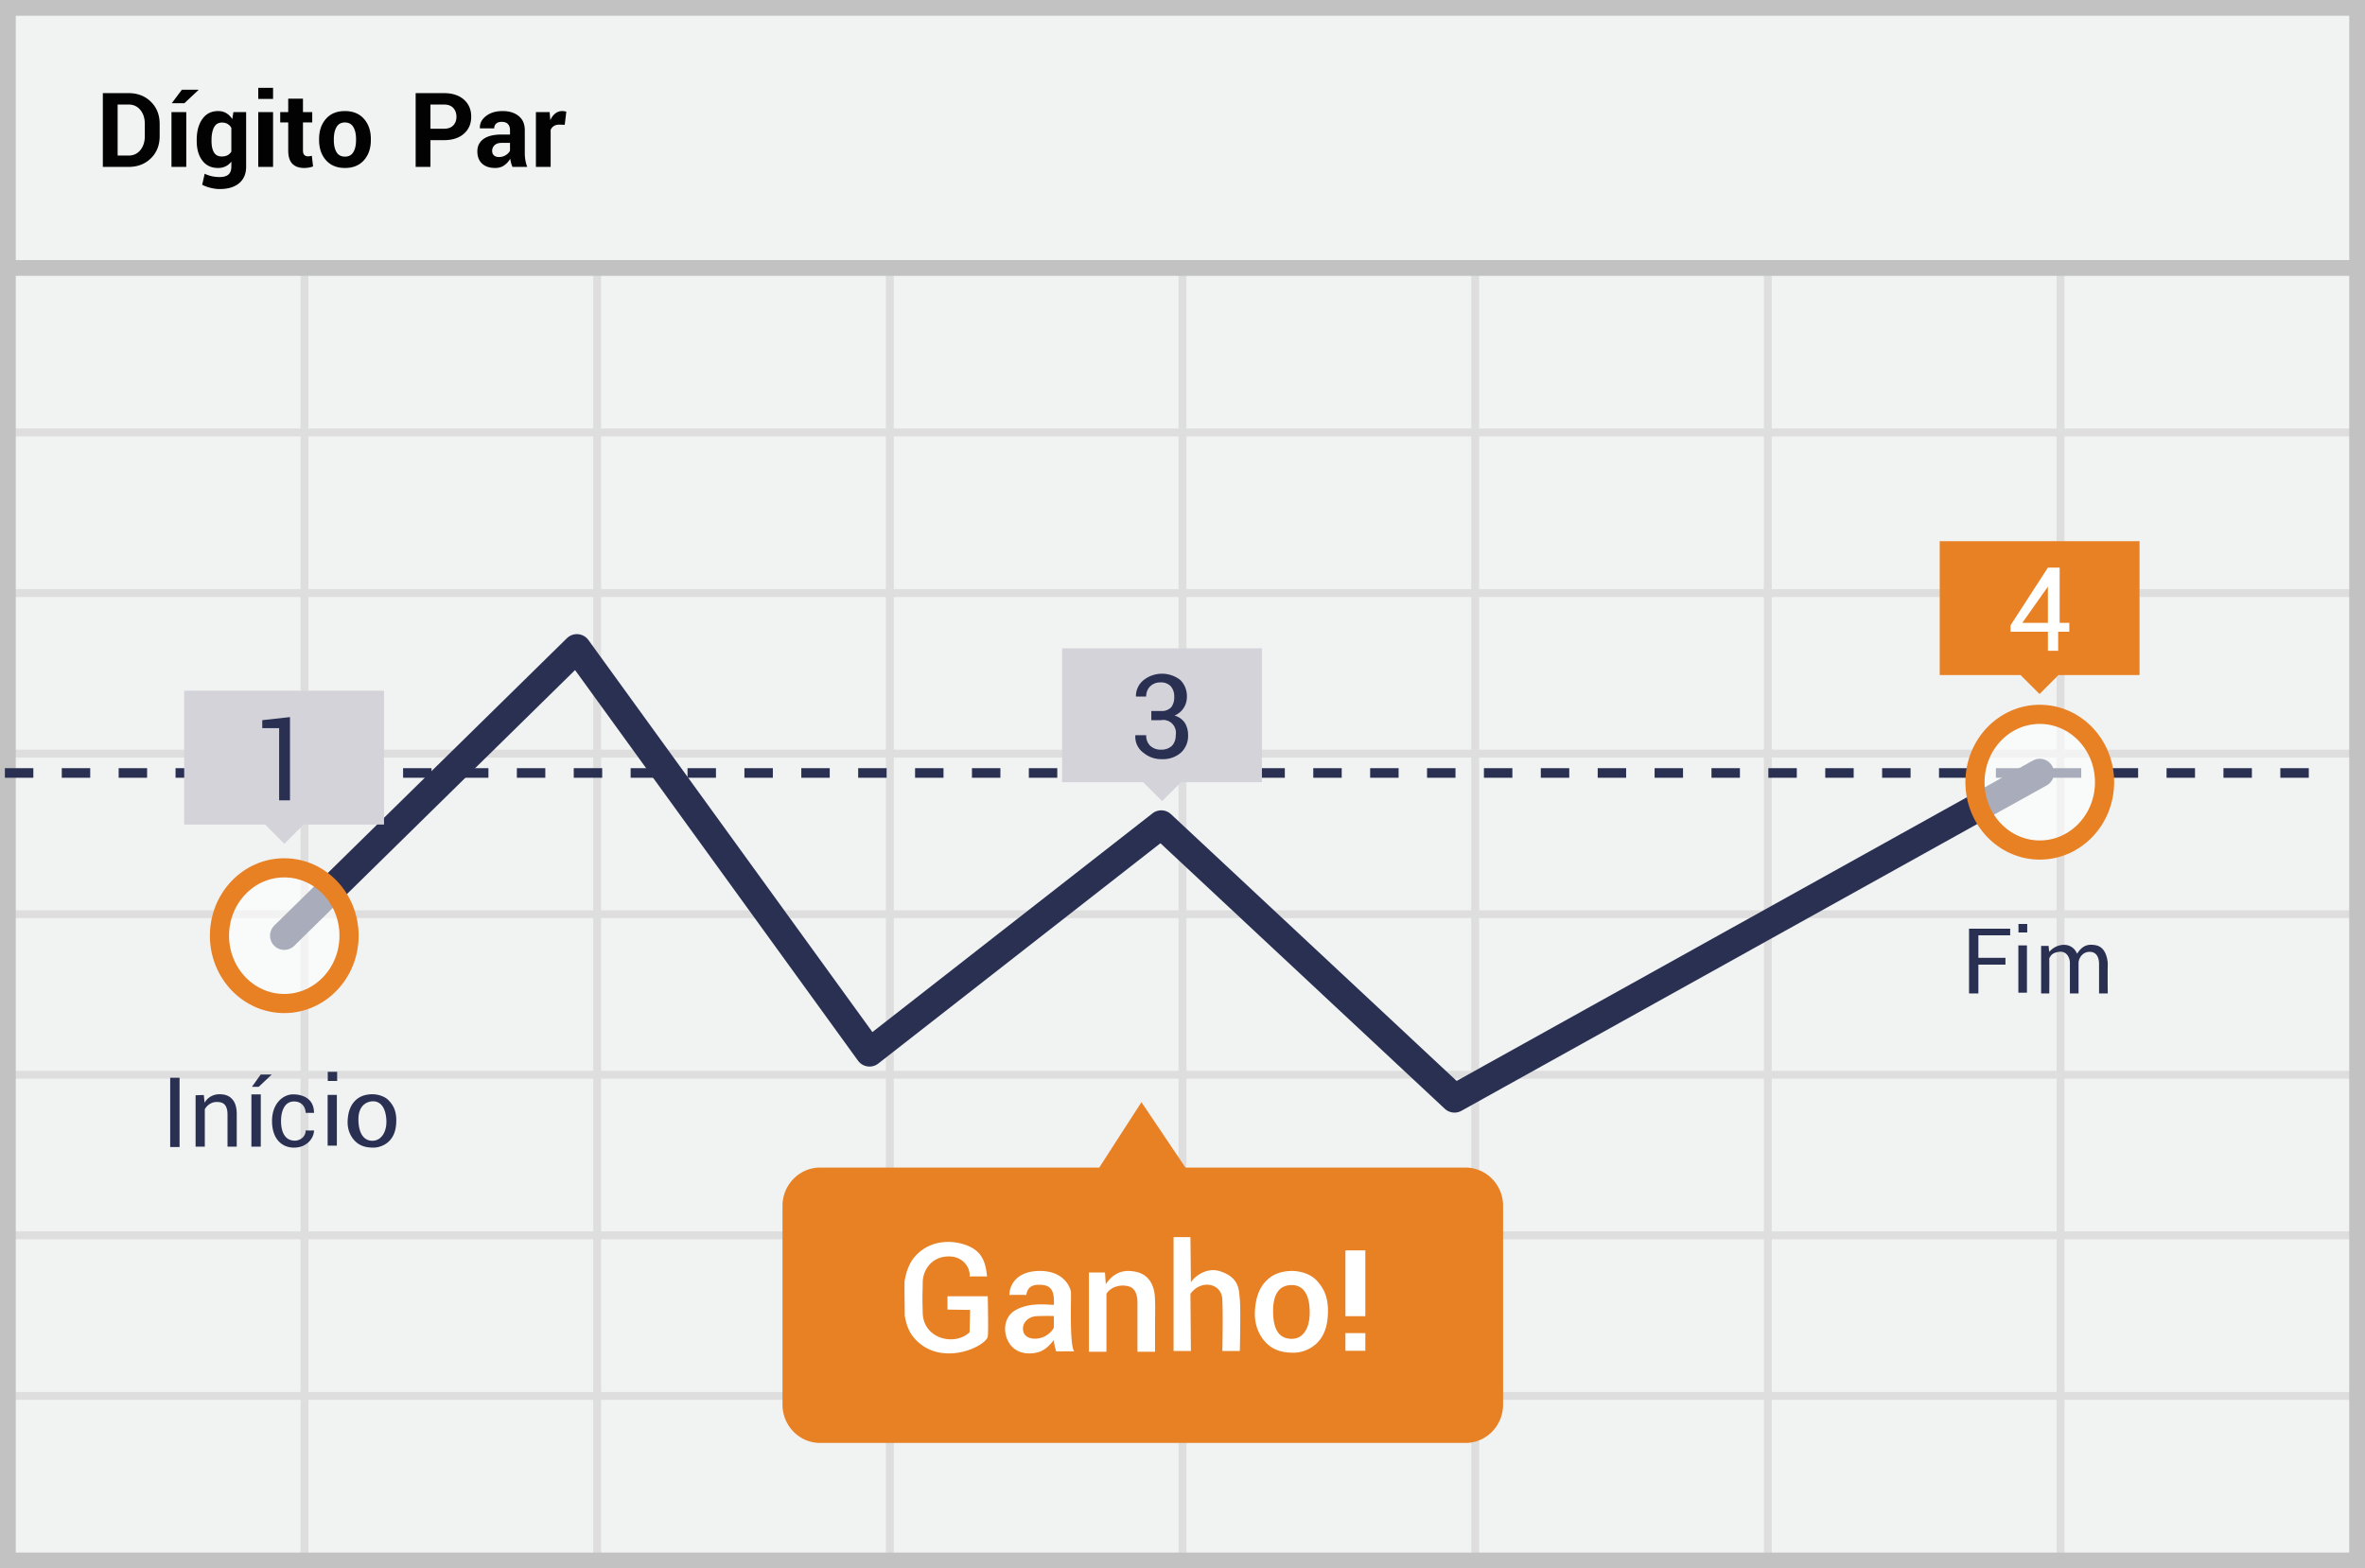 <svg width="300" height="199" viewBox="0 0 300 199" xmlns="http://www.w3.org/2000/svg"><title>Portuguese even</title><g fill="none" fill-rule="evenodd"><path fill="#F1F2F2" fill-rule="nonzero" d="M0 0h300v199H0z"/><path fill="#F1F2F2" fill-rule="nonzero" d="M0 0h300v199H0z"/><path d="M39.125 55.375V74.75H75.25V55.375H39.125zm0-1H75.25V34h1v20.375h36.125V34h1v20.375H149.5V34h1v20.375h36.125V34h1v20.375h36.125V34h1v20.375h36.125V34h1v20.375H299.5v1h-37.625V74.75H299.5v1h-37.625v19.375H299.5v1h-37.625V115.5H299.5v1h-37.625v19.375H299.5v1h-37.625v19.375H299.5v1h-37.625v19.375H299.5v1h-37.625V199h-1v-21.375H224.75V199h-1v-21.375h-36.125V199h-1v-21.375H150.5V199h-1v-21.375h-36.125V199h-1v-21.375H76.25V199h-1v-21.375H39.125V199h-1v-21.375H1.5v-1h36.625V157.25H1.5v-1h36.625v-19.375H1.5v-1h36.625V116.5H1.5v-1h36.625V96.125H1.5v-1h36.625V75.75H1.5v-1h36.625V55.375H1.5v-1h36.625V34h1v20.375zm221.75 1H224.75V74.75h36.125V55.375zm-37.125 0h-36.125V74.75h36.125V55.375zm-37.125 0H150.5V74.75h36.125V55.375zm-37.125 0h-36.125V74.75H149.5V55.375zm-37.125 0H76.25V74.75h36.125V55.375zM39.125 75.75v19.375H75.25V75.75H39.125zm221.75 0H224.75v19.375h36.125V75.75zm-37.125 0h-36.125v19.375h36.125V75.75zm-37.125 0H150.5v19.375h36.125V75.75zm-37.125 0h-36.125v19.375H149.5V75.75zm-37.125 0H76.25v19.375h36.125V75.75zm-73.25 20.375V115.5H75.25V96.125H39.125zm221.75 0H224.75V115.5h36.125V96.125zm-37.125 0h-36.125V115.5h36.125V96.125zm-37.125 0H150.5V115.5h36.125V96.125zm-37.125 0h-36.125V115.5H149.5V96.125zm-37.125 0H76.25V115.5h36.125V96.125zM39.125 116.5v19.375H75.25V116.5H39.125zm221.75 0H224.75v19.375h36.125V116.5zm-37.125 0h-36.125v19.375h36.125V116.5zm-37.125 0H150.5v19.375h36.125V116.5zm-37.125 0h-36.125v19.375H149.5V116.5zm-37.125 0H76.25v19.375h36.125V116.5zm-73.25 20.375v19.375H75.25v-19.375H39.125zm221.75 0H224.75v19.375h36.125v-19.375zm-37.125 0h-36.125v19.375h36.125v-19.375zm-37.125 0H150.5v19.375h36.125v-19.375zm-37.125 0h-36.125v19.375H149.5v-19.375zm-37.125 0H76.25v19.375h36.125v-19.375zm-73.25 20.375v19.375H75.25V157.25H39.125zm221.75 0H224.75v19.375h36.125V157.25zm-37.125 0h-36.125v19.375h36.125V157.25zm-37.125 0H150.5v19.375h36.125V157.25zm-37.125 0h-36.125v19.375H149.5V157.25zm-37.125 0H76.25v19.375h36.125V157.25z" fill="#DFDEDE" fill-rule="nonzero"/><path stroke="#C2C2C2" stroke-width="2" d="M1 1h298v197H1z"/><path fill="#C2C2C2" fill-rule="nonzero" d="M0 33h300v2H0z"/><g transform="translate(0 67.853)"><path d="M.62 30.228h293.334" stroke="#293052" stroke-width="1.215" stroke-linejoin="round" stroke-dasharray="3.608"/><path stroke="#293052" stroke-width="3.608" stroke-linecap="round" stroke-linejoin="round" d="M36.058 50.873l37.12-36.46L110.3 65.676l37.006-28.904 37.197 34.747 74.242-41.291"/><path d="M185.775 80.297h-35.4L144.792 72l-5.352 8.297h-35.4c-2.64 0-4.78 2.18-4.78 4.87v25.202c0 2.69 2.14 4.87 4.78 4.87h81.734a4.731 4.731 0 0 0 3.453-1.385 4.915 4.915 0 0 0 1.44-3.485V85.205a4.916 4.916 0 0 0-1.426-3.51 4.731 4.731 0 0 0-3.467-1.398z" fill="#E88024" fill-rule="nonzero"/><ellipse cx="8.437" cy="8.855" rx="8.219" ry="8.609" opacity=".6" transform="translate(250.308 22.541)" fill="#FFF" fill-rule="nonzero"/><ellipse stroke="#E88024" stroke-width="2.43" cx="258.745" cy="31.397" rx="8.219" ry="8.609"/><ellipse cx="8.481" cy="8.855" rx="8.219" ry="8.609" opacity=".6" transform="translate(27.577 42.018)" fill="#FFF" fill-rule="nonzero"/><ellipse stroke="#E88024" stroke-width="2.43" cx="36.058" cy="50.873" rx="8.219" ry="8.609"/><path fill="#E88024" fill-rule="nonzero" d="M246.053.818h25.346v16.984h-25.346z"/><path fill="#E88024" fill-rule="nonzero" d="M256.263 17.757l2.406-2.406 2.451 2.452-2.406 2.406z"/><path d="M261.077 11.18h1.414v1.13h-1.414v2.414h-1.3V12.31h-4.74v-.818l4.74-7.323h1.491v7.012h-.191zm-4.55 0h3.25V6.233v.35l-3.25 4.597z" fill="#FFF" fill-rule="nonzero"/><path fill="#D5D3DA" fill-rule="nonzero" d="M134.728 14.413h25.347v16.984h-25.347z"/><path fill="#D5D3DA" fill-rule="nonzero" d="M144.965 31.347l2.406-2.406 2.451 2.452-2.406 2.406z"/><path d="M146.044 22.36h1.224c.48.045.954-.126 1.3-.468.275-.382.41-.851.382-1.325a1.931 1.931 0 0 0-.459-1.363 1.701 1.701 0 0 0-1.3-.467 1.778 1.778 0 0 0-1.3.506 1.77 1.77 0 0 0-.497 1.286h-1.3a2.59 2.59 0 0 1 .995-2.104 3.767 3.767 0 0 1 4.625 0c.586.58.893 1.39.841 2.22a2.53 2.53 0 0 1-1.567 2.299 2.296 2.296 0 0 1 1.338.973c.256.45.388.961.382 1.48a2.87 2.87 0 0 1-.917 2.26 3.438 3.438 0 0 1-2.37.818 3.512 3.512 0 0 1-2.332-.78 2.51 2.51 0 0 1-1.07-2.258h1.375c-.024.493.156.974.497 1.324.375.348.87.53 1.377.506a1.928 1.928 0 0 0 1.414-.506c.313-.366.477-.84.459-1.324a1.656 1.656 0 0 0-.443-1.458 1.587 1.587 0 0 0-1.43-.451h-1.224v-1.169z" fill="#293052" fill-rule="nonzero"/><path fill="#D5D3DA" fill-rule="nonzero" d="M23.366 19.788h25.346v16.984H23.366z"/><path fill="#D5D3DA" fill-rule="nonzero" d="M33.623 36.766l2.406-2.406 2.451 2.451-2.406 2.406z"/><path fill="#293052" fill-rule="nonzero" d="M36.784 33.695h-1.376V24.54h-2.14v-1.013l3.516-.39z"/></g><path d="M13.045 21.178v-9.362h3.267c1.144 0 2.087.365 2.829 1.096.742.731 1.112 1.669 1.112 2.813v1.55c0 1.149-.37 2.087-1.112 2.813-.742.727-1.685 1.09-2.83 1.09h-3.266zm1.878-7.915v6.475h1.389c.617 0 1.114-.23 1.491-.691.378-.461.566-1.052.566-1.772v-1.562c0-.716-.188-1.304-.566-1.762-.377-.459-.874-.688-1.491-.688h-1.39zm8.706 7.915h-1.877v-6.957h1.877v6.957zm-.56-9.793h2.09l.014.039-1.782 1.671h-1.6l1.279-1.71zm1.885 6.372c0-1.097.238-1.982.714-2.655.475-.673 1.144-1.01 2.006-1.01.39 0 .733.088 1.029.264.296.176.548.426.759.752l.147-.887h1.614v6.925c0 .905-.295 1.604-.887 2.1-.592.495-1.417.742-2.476.742-.351 0-.724-.048-1.118-.144a5.196 5.196 0 0 1-1.094-.396l.315-1.402c.288.138.585.241.891.312.307.07.638.106.994.106.514 0 .892-.107 1.134-.321.243-.215.364-.549.364-1.003v-.63a2.1 2.1 0 0 1-.727.598 2.142 2.142 0 0 1-.958.205c-.853 0-1.518-.313-1.993-.939-.476-.625-.714-1.453-.714-2.482v-.135zm1.878.135c0 .61.101 1.088.305 1.438.204.349.537.524 1 .524.287 0 .53-.053.73-.158.199-.105.359-.258.479-.46v-3.015c-.12-.215-.28-.38-.48-.496a1.404 1.404 0 0 0-.716-.173c-.459 0-.793.203-1.003.61-.21.408-.315.94-.315 1.595v.135zm7.806 3.286H32.76v-6.957h1.878v6.957zm0-8.623H32.76v-1.408h1.878v1.408zm3.794-.038v1.704h1.176v1.318h-1.176v3.543c0 .27.057.463.17.579a.598.598 0 0 0 .447.173 1.793 1.793 0 0 0 .508-.07l.154 1.356a3.278 3.278 0 0 1-1.132.193c-.647 0-1.145-.178-1.494-.533-.35-.356-.524-.92-.524-1.692v-3.55h-1.016v-1.317h1.016v-1.704h1.87zm2.045 5.118c0-1.037.289-1.887.868-2.55.578-.662 1.38-.993 2.405-.993 1.028 0 1.834.33 2.417.99.583.66.875 1.511.875 2.553v.135c0 1.046-.29 1.898-.871 2.556-.581.658-1.384.987-2.409.987-1.028 0-1.833-.329-2.414-.987-.581-.658-.871-1.51-.871-2.556v-.135zm1.87.135c0 .635.112 1.144.335 1.527.223.384.583.576 1.08.576.485 0 .84-.193 1.065-.579.225-.386.337-.894.337-1.524v-.135c0-.617-.113-1.12-.34-1.51-.228-.391-.586-.586-1.074-.586-.485 0-.84.196-1.065.588-.225.393-.337.895-.337 1.508v.135zm12.257.013v3.395h-1.878v-9.362h3.582c1.076 0 1.922.274 2.54.823.617.549.926 1.27.926 2.167 0 .896-.309 1.616-.926 2.16-.618.545-1.464.817-2.54.817h-1.704zm0-1.447h1.704c.523 0 .92-.142 1.19-.427.27-.285.404-.649.404-1.09 0-.45-.134-.822-.401-1.116-.268-.294-.666-.44-1.193-.44h-1.704v3.073zm10.404 4.842a3.95 3.95 0 0 1-.177-.501 3.489 3.489 0 0 1-.106-.54c-.193.338-.448.619-.765.842-.318.223-.695.334-1.132.334-.729 0-1.29-.187-1.685-.562-.394-.375-.591-.887-.591-1.534 0-.682.262-1.21.787-1.585.526-.375 1.292-.563 2.3-.563h1.054v-.553c0-.334-.088-.593-.264-.778-.176-.184-.437-.276-.784-.276-.305 0-.54.074-.704.222-.166.148-.248.35-.248.607h-1.807l-.013-.038c-.03-.588.226-1.095.769-1.521.542-.427 1.25-.64 2.125-.64.836 0 1.512.21 2.029.63.516.42.774 1.023.774 1.807v2.875c0 .325.025.632.074.919.05.287.128.572.235.855h-1.871zm-1.717-1.254a1.6 1.6 0 0 0 .874-.244c.258-.163.433-.352.528-.566v-.984h-1.055c-.398 0-.7.099-.903.296a.972.972 0 0 0-.306.727c0 .236.076.423.229.562.152.14.363.21.633.21zm8.346-4.09l-.688-.019c-.278 0-.508.058-.688.174a1.1 1.1 0 0 0-.411.489v4.7h-1.871v-6.957h1.742l.084 1.029c.163-.365.374-.649.633-.852.26-.204.559-.306.897-.306.095 0 .181.008.26.023.08.015.16.033.242.054l-.2 1.666z" fill="#020202" fill-rule="nonzero"/><g fill="#2A3052" fill-rule="nonzero"><path d="M254.99 117.84v.84h-4.033v2.856h3.435v.865h-3.435v3.656h-1.184v-8.217zM256.028 119.964h1.09v5.996h-1.09zM256.043 117.242v1.08h1.11v-1.08zM258.916 120.02h.955c.005.191.031.443.08.757.948-1.125 2.868-1.328 3.527.241.645-.997 1.282-1.263 2.32-1.09 1.313.218 1.51 1.701 1.572 2.262-.027 1.606-.01 3.019 0 3.867h-1.105v-3.867c-.033-.571-.225-1.413-1.196-1.413-.97 0-1.405.889-1.405 1.413v3.867h-1.098v-3.867c0-.675-.414-1.549-1.39-1.413-.975.135-1.056.573-1.225.802a292.44 292.44 0 0 1 0 4.478h-1.035v-6.036z"/></g><g fill="#2A3052" fill-rule="nonzero"><path d="M25.854 138.942l.095.98a2.139 2.139 0 0 1 1.898-1.075c.697 0 1.234.19 1.614.633.38.411.57 1.044.57 1.898v4.114H28.86v-4.082c0-.57-.127-.98-.348-1.234-.222-.253-.57-.348-1.013-.348a1.62 1.62 0 0 0-.886.253c-.253.158-.474.38-.633.665v4.746h-1.17v-6.518l1.044-.032zM21.589 136.751h1.189v8.793h-1.19zM31.89 138.86h1.19v6.632h-1.19zM41.561 138.925h1.17v6.44h-1.17zM41.577 136v1.16h1.192V136zM38.773 141.213c.416-.011.806 0 1.058 0 0-1.86-1.475-2.352-2.662-2.352-1.186 0-2.661 1.076-2.661 3.384 0 2.309 1.294 3.432 2.901 3.374 1.607-.058 2.422-1.28 2.422-2.179-.47.01-.588.01-1.058 0 0 .85-.764 1.296-1.364 1.296-1.434 0-1.76-1.392-1.76-2.499 0-1.106.367-2.473 1.649-2.473 1.086 0 1.475.843 1.475 1.45zM47.074 138.85c.74-.041 1.676.216 2.2.747.58.588.994 1.32.994 2.527 0 1.068-.214 1.841-.72 2.466-.57.705-1.46 1.028-2.183 1.028-.748 0-1.56-.118-2.243-.748-.558-.517-1.075-1.401-1.024-2.636.057-1.365.496-2.143 1.024-2.637.534-.498 1.16-.705 1.952-.748zm.266.892c-.848 0-1.874.553-1.874 2.27 0 1.716.633 2.737 1.77 2.737 1.138 0 1.884-1.154 1.769-2.737-.115-1.583-.816-2.27-1.665-2.27zM31.955 137.907h.86l1.65-1.56h-1.4z"/></g><g fill="#FFF" fill-rule="nonzero"><path d="M173.192 167.007h-2.524v-8.348h2.524zM173.192 171.399h-2.524v-2.243h2.524z"/><g><path d="M138.129 161.462h2.037l.103 1.484c.834-1.244 1.916-1.798 3.247-1.66.77.08 2.395.332 2.879 2.52.177.802.14 2.157.126 3.998a429.43 429.43 0 0 0 0 3.714h-2.235v-6.3c0-.74-.207-1.566-.828-1.88-.854-.43-2.461-.25-3.106.835v7.345h-2.223v-10.056zM120.185 166.169v-1.69h5.113c.058 2.946.058 4.663 0 5.152-.431 1.29-5.538 3.634-8.834.66-.983-.886-1.445-1.868-1.697-3.355-.012-1.518-.039-2.943-.029-4.29.25-1.65.803-2.589 1.249-3.121 1.62-1.938 4.203-2.355 6.474-1.57 2.271.785 2.566 2.416 2.75 4.012-.526 0-.804-.023-2.224 0 .144-.898-.673-2.633-2.803-2.538-2.131.096-3.137 1.847-3.137 3.305 0 1.459-.077.969 0 3.867.097 3.329 4.086 4.222 5.94 2.444l.068-2.834-2.87-.042zM130.197 164.31c-.685-.004-1.404-.004-2.157 0 0-1.082.774-3.044 3.873-3.044s3.842 2.128 3.926 2.586c.084.458-.216 6.885.433 7.615l-2.302.002c-.19-.65-.286-1.13-.286-1.442-.359.439-.976 1.24-1.925 1.534-.95.294-3.105.452-3.988-1.617-.582-1.363-.21-2.897.883-3.6 1.806-1.16 4.29-.772 5.03-.772.096-2.07-.522-2.552-1.925-2.552-.936 0-1.456.43-1.562 1.29zm3.487 2.678a37.349 37.349 0 0 0-2.273.019c-.904.08-1.709.747-1.64 1.699.082 1.134 1.372 1.343 2.382 1.016.848-.275 1.439-.984 1.53-1.286v-1.448zM163.654 161.272c1.112-.062 2.518.332 3.305 1.146.87.9 1.493 2.022 1.493 3.871 0 1.638-.321 2.822-1.08 3.78-.86 1.08-2.196 1.575-3.28 1.575-1.125 0-2.345-.18-3.37-1.147-.84-.79-1.616-2.146-1.538-4.039.085-2.091.745-3.284 1.538-4.04.801-.764 1.742-1.08 2.932-1.146zm.221 1.785c-1.013 0-2.384.453-2.384 3.293 0 2.84 1.107 3.529 2.384 3.529 1.278 0 2.347-1.13 2.256-3.665-.091-2.533-1.242-3.157-2.256-3.157zM148.867 156.974h2.14c.039 3.506.058 5.416.058 5.73.522-.81 2.034-1.912 3.647-1.413 2.56.792 2.443 2.462 2.56 3.583.077.747.077 2.929 0 6.546h-2.218c.06-2.986.06-5.108 0-6.364.08-2.178-2.627-2.833-4.048-.887l.06 7.251h-2.199v-14.446z"/></g></g></g></svg>